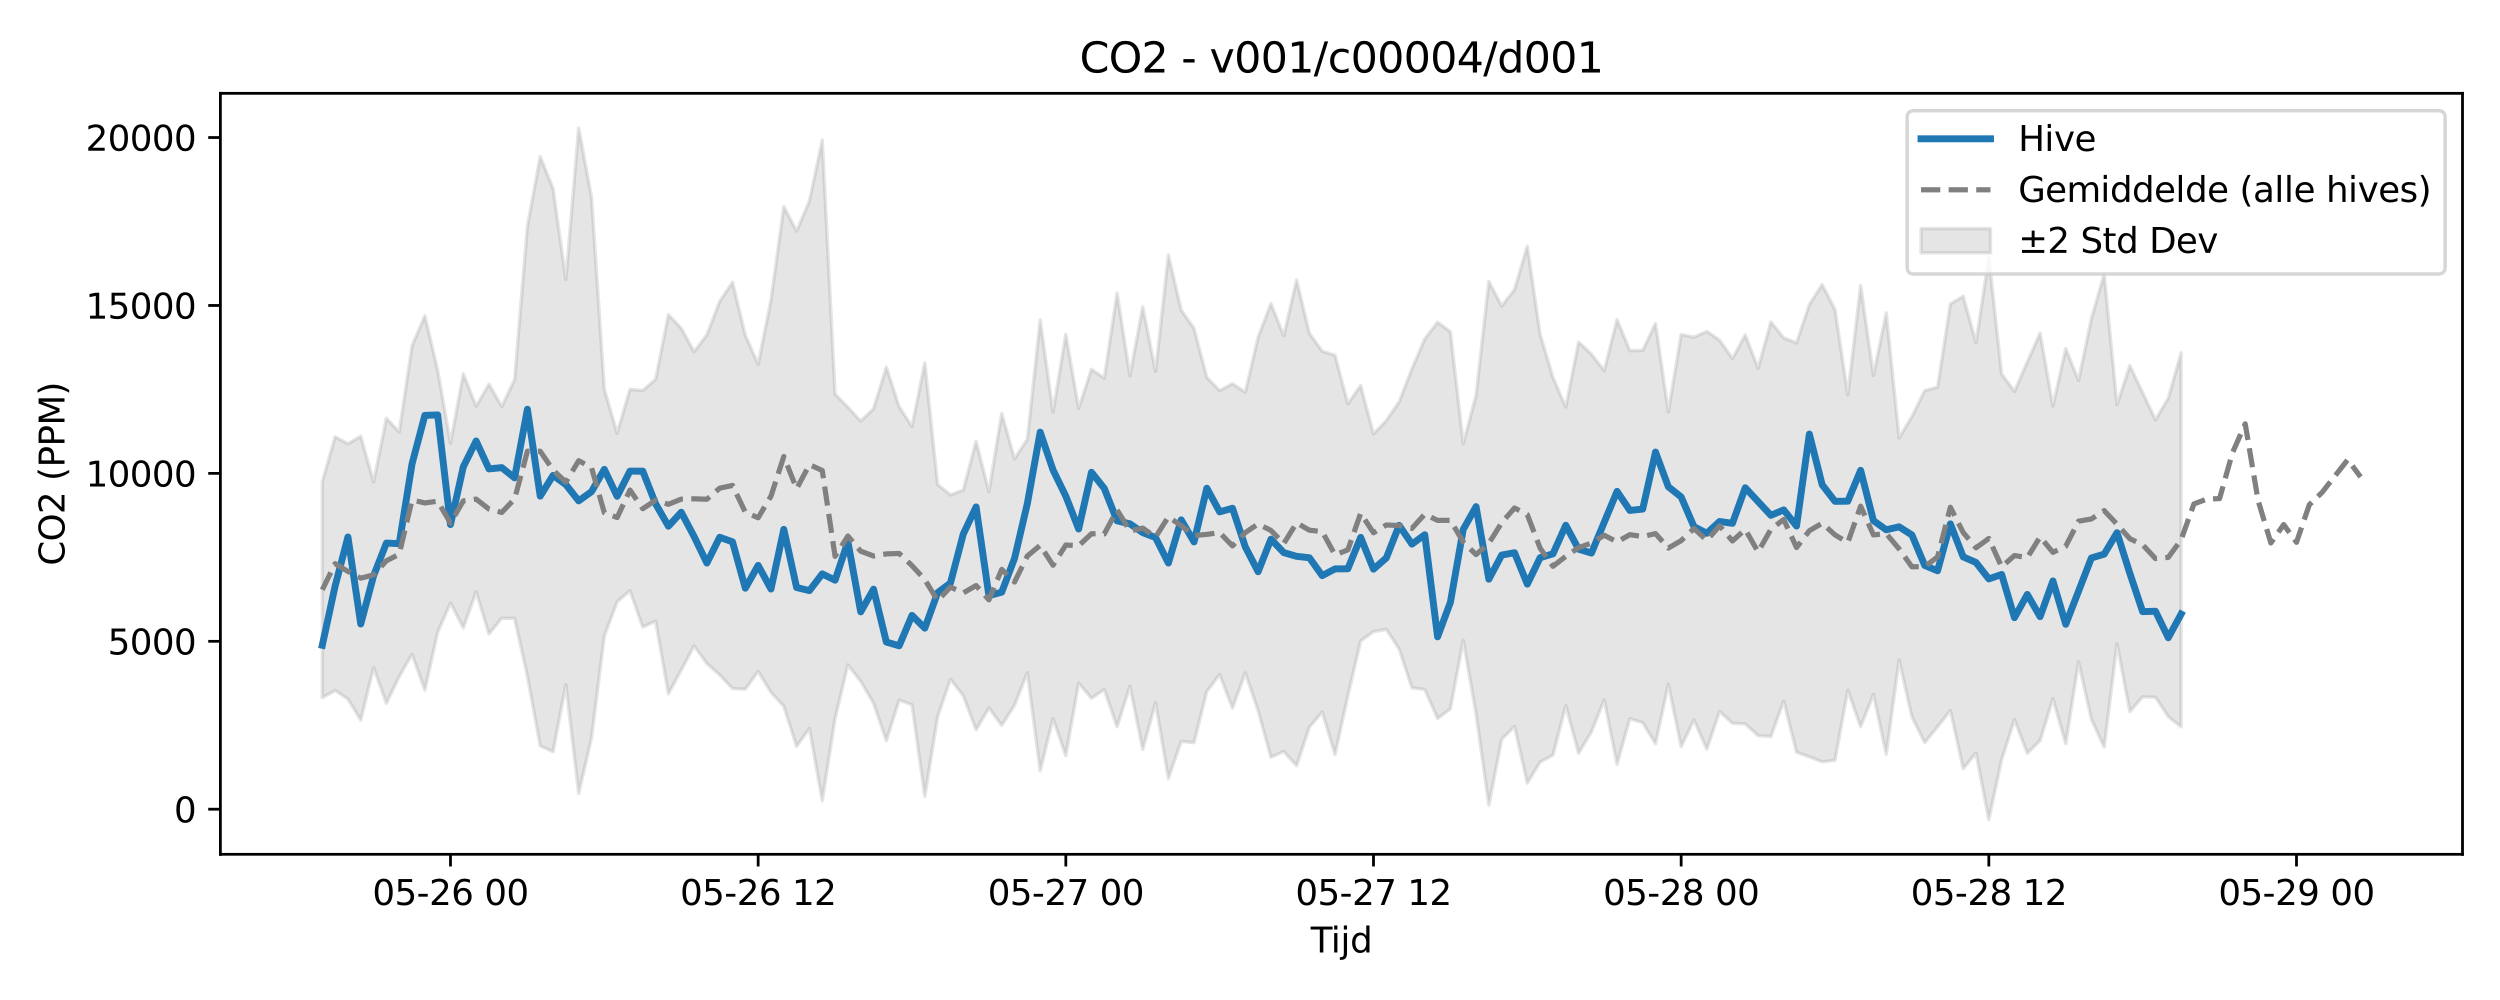 <?xml version="1.0" encoding="utf-8" standalone="no"?>
<!DOCTYPE svg PUBLIC "-//W3C//DTD SVG 1.1//EN"
  "http://www.w3.org/Graphics/SVG/1.1/DTD/svg11.dtd">
<svg xmlns:xlink="http://www.w3.org/1999/xlink" width="720pt" height="288pt" viewBox="0 0 720 288" xmlns="http://www.w3.org/2000/svg" version="1.1">
 <defs>
  <style type="text/css">*{stroke-linejoin: round; stroke-linecap: butt}</style>
 </defs>
 <g id="figure_1">
  <g id="patch_1">
   <path d="M 0 288 
L 720 288 
L 720 0 
L 0 0 
z
" style="fill: #ffffff"/>
  </g>
  <g id="axes_1">
   <g id="patch_2">
    <path d="M 63.47 246.04 
L 709.2 246.04 
L 709.2 26.88 
L 63.47 26.88 
z
" style="fill: #ffffff"/>
   </g>
   <g id="FillBetweenPolyCollection_1">
    <defs>
     <path id="m840d32c6dc" d="M 92.821 -149.228 
L 92.821 -87.061 
L 96.513 -89.132 
L 100.205 -86.678 
L 103.897 -80.623 
L 107.589 -95.697 
L 111.281 -85.437 
L 114.973 -93.146 
L 118.665 -99.552 
L 122.357 -89.268 
L 126.049 -105.876 
L 129.741 -114.335 
L 133.433 -107.166 
L 137.125 -117.535 
L 140.817 -105.415 
L 144.509 -109.954 
L 148.201 -109.91 
L 151.893 -93.254 
L 155.585 -73.181 
L 159.277 -71.507 
L 162.969 -90.799 
L 166.661 -59.482 
L 170.353 -75.427 
L 174.045 -104.79 
L 177.737 -114.646 
L 181.429 -117.869 
L 185.121 -107.414 
L 188.813 -109.112 
L 192.505 -88.166 
L 196.197 -95.014 
L 199.889 -101.985 
L 203.581 -96.903 
L 207.273 -93.623 
L 210.965 -89.689 
L 214.657 -89.503 
L 218.349 -94.65 
L 222.041 -88.611 
L 225.733 -84.577 
L 229.425 -73.042 
L 233.117 -78.218 
L 236.809 -57.363 
L 240.501 -81.04 
L 244.193 -96.517 
L 247.885 -91.775 
L 251.577 -85.471 
L 255.269 -74.698 
L 258.961 -86.355 
L 262.653 -85.039 
L 266.345 -58.658 
L 270.037 -81.569 
L 273.729 -92.392 
L 277.421 -87.63 
L 281.113 -77.815 
L 284.805 -84.114 
L 288.497 -79.091 
L 292.189 -84.904 
L 295.881 -94.272 
L 299.573 -66.017 
L 303.265 -81.052 
L 306.957 -70.395 
L 310.649 -91.265 
L 314.341 -86.903 
L 318.033 -89.388 
L 321.725 -78.684 
L 325.417 -90.401 
L 329.109 -72.165 
L 332.801 -85.577 
L 336.493 -63.788 
L 340.185 -74.486 
L 343.877 -74.114 
L 347.569 -88.873 
L 351.261 -93.722 
L 354.953 -84.052 
L 358.645 -94.215 
L 362.337 -83.308 
L 366.029 -69.922 
L 369.721 -71.576 
L 373.413 -67.462 
L 377.105 -78.578 
L 380.797 -82.944 
L 384.489 -70.686 
L 388.181 -87.567 
L 391.873 -103.394 
L 395.565 -106.071 
L 399.257 -106.723 
L 402.949 -101.06 
L 406.641 -89.898 
L 410.333 -89.429 
L 414.025 -81.054 
L 417.717 -83.846 
L 421.409 -103.595 
L 425.101 -82.414 
L 428.793 -56.112 
L 432.485 -75.068 
L 436.177 -78.784 
L 439.869 -62.445 
L 443.561 -68.547 
L 447.253 -70.52 
L 450.945 -84.759 
L 454.637 -71.058 
L 458.329 -77.21 
L 462.021 -86.413 
L 465.713 -67.905 
L 469.405 -81.026 
L 473.097 -79.85 
L 476.789 -73.797 
L 480.481 -90.95 
L 484.173 -72.927 
L 487.865 -80.669 
L 491.557 -72.206 
L 495.249 -83.093 
L 498.941 -79.689 
L 502.633 -79.516 
L 506.325 -76.147 
L 510.017 -75.87 
L 513.709 -86.091 
L 517.401 -71.365 
L 521.093 -70.033 
L 524.785 -68.588 
L 528.477 -69.035 
L 532.169 -89.233 
L 535.861 -78.695 
L 539.553 -88.007 
L 543.245 -70.768 
L 546.937 -97.928 
L 550.629 -81.532 
L 554.321 -74.113 
L 558.013 -78.689 
L 561.705 -83.372 
L 565.397 -66.629 
L 569.089 -71.105 
L 572.781 -51.922 
L 576.473 -69.178 
L 580.165 -80.755 
L 583.857 -71.043 
L 587.549 -74.728 
L 591.241 -86.763 
L 594.933 -73.819 
L 598.625 -97.376 
L 602.317 -80.833 
L 606.009 -72.825 
L 609.701 -102.572 
L 613.393 -83.024 
L 617.085 -87.306 
L 620.777 -87.185 
L 624.469 -81.605 
L 628.161 -78.661 
L 628.161 -186.404 
L 628.161 -186.404 
L 624.469 -173.356 
L 620.777 -167.07 
L 617.085 -174.902 
L 613.393 -182.678 
L 609.701 -171.449 
L 606.009 -209.068 
L 602.317 -196.231 
L 598.625 -178.43 
L 594.933 -187.585 
L 591.241 -171.073 
L 587.549 -192.021 
L 583.857 -183.759 
L 580.165 -175.254 
L 576.473 -180.319 
L 572.781 -213.921 
L 569.089 -189.342 
L 565.397 -202.662 
L 561.705 -200.441 
L 558.013 -176.487 
L 554.321 -175.528 
L 550.629 -168.003 
L 546.937 -161.909 
L 543.245 -197.888 
L 539.553 -179.874 
L 535.861 -205.753 
L 532.169 -174.257 
L 528.477 -198.869 
L 524.785 -206.021 
L 521.093 -200.277 
L 517.401 -189.239 
L 513.709 -190.709 
L 510.017 -195.27 
L 506.325 -181.947 
L 502.633 -191.552 
L 498.941 -184.726 
L 495.249 -190.025 
L 491.557 -192.544 
L 487.865 -190.907 
L 484.173 -191.662 
L 480.481 -169.369 
L 476.789 -194.845 
L 473.097 -187.084 
L 469.405 -187.012 
L 465.713 -195.957 
L 462.021 -181.285 
L 458.329 -185.998 
L 454.637 -189.484 
L 450.945 -170.769 
L 447.253 -179.3 
L 443.561 -191.698 
L 439.869 -217.12 
L 436.177 -204.613 
L 432.485 -199.831 
L 428.793 -206.962 
L 425.101 -174.145 
L 421.409 -160.218 
L 417.717 -192.468 
L 414.025 -195.192 
L 410.333 -190.409 
L 406.641 -181.776 
L 402.949 -172.232 
L 399.257 -166.899 
L 395.565 -163.049 
L 391.873 -176.948 
L 388.181 -171.708 
L 384.489 -185.694 
L 380.797 -186.833 
L 377.105 -192.038 
L 373.413 -207.367 
L 369.721 -191.314 
L 366.029 -200.553 
L 362.337 -190.881 
L 358.645 -175.036 
L 354.953 -177.507 
L 351.261 -175.509 
L 347.569 -179.313 
L 343.877 -193.413 
L 340.185 -198.719 
L 336.493 -214.548 
L 332.801 -181.053 
L 329.109 -199.636 
L 325.417 -179.752 
L 321.725 -203.583 
L 318.033 -179.064 
L 314.341 -181.664 
L 310.649 -170.367 
L 306.957 -191.697 
L 303.265 -169.371 
L 299.573 -195.857 
L 295.881 -161.489 
L 292.189 -155.855 
L 288.497 -168.946 
L 284.805 -146.375 
L 281.113 -160.915 
L 277.421 -146.858 
L 273.729 -145.464 
L 270.037 -148.464 
L 266.345 -183.499 
L 262.653 -165.171 
L 258.961 -170.847 
L 255.269 -182.26 
L 251.577 -170.281 
L 247.885 -166.732 
L 244.193 -170.728 
L 240.501 -174.5 
L 236.809 -247.636 
L 233.117 -230.146 
L 229.425 -221.448 
L 225.733 -228.478 
L 222.041 -201.613 
L 218.349 -183.126 
L 214.657 -191.419 
L 210.965 -206.715 
L 207.273 -201.19 
L 203.581 -191.534 
L 199.889 -186.702 
L 196.197 -193.471 
L 192.505 -197.369 
L 188.813 -178.747 
L 185.121 -175.564 
L 181.429 -175.869 
L 177.737 -163.254 
L 174.045 -175.876 
L 170.353 -231.23 
L 166.661 -251.158 
L 162.969 -207.51 
L 159.277 -233.714 
L 155.585 -242.898 
L 151.893 -222.857 
L 148.201 -178.679 
L 144.509 -170.887 
L 140.817 -177.373 
L 137.125 -170.983 
L 133.433 -180.332 
L 129.741 -160.372 
L 126.049 -181.405 
L 122.357 -197.048 
L 118.665 -188.409 
L 114.973 -163.585 
L 111.281 -167.557 
L 107.589 -149.203 
L 103.897 -162.364 
L 100.205 -160.204 
L 96.513 -162.19 
L 92.821 -149.228 
z
" style="stroke: #808080; stroke-opacity: 0.2"/>
    </defs>
    <g clip-path="url(#pcea698696b)">
     <use xlink:href="#m840d32c6dc" x="0" y="288" style="fill: #808080; fill-opacity: 0.2; stroke: #808080; stroke-opacity: 0.2"/>
    </g>
   </g>
   <g id="matplotlib.axis_1">
    <g id="xtick_1">
     <g id="line2d_1">
      <defs>
       <path id="mc7ba210141" d="M 0 0 
L 0 3.5 
" style="stroke: #000000; stroke-width: 0.8"/>
      </defs>
      <g>
       <use xlink:href="#mc7ba210141" x="129.741" y="246.04" style="stroke: #000000; stroke-width: 0.8"/>
      </g>
     </g>
     <g id="text_1">
      <!-- 05-26 00 -->
      <g transform="translate(107.261 260.638) scale(0.1 -0.1)">
       <defs>
        <path id="DejaVuSans-30" d="M 2034 4250 
Q 1547 4250 1301 3770 
Q 1056 3291 1056 2328 
Q 1056 1369 1301 889 
Q 1547 409 2034 409 
Q 2525 409 2770 889 
Q 3016 1369 3016 2328 
Q 3016 3291 2770 3770 
Q 2525 4250 2034 4250 
z
M 2034 4750 
Q 2819 4750 3233 4129 
Q 3647 3509 3647 2328 
Q 3647 1150 3233 529 
Q 2819 -91 2034 -91 
Q 1250 -91 836 529 
Q 422 1150 422 2328 
Q 422 3509 836 4129 
Q 1250 4750 2034 4750 
z
" transform="scale(0.016)"/>
        <path id="DejaVuSans-35" d="M 691 4666 
L 3169 4666 
L 3169 4134 
L 1269 4134 
L 1269 2991 
Q 1406 3038 1543 3061 
Q 1681 3084 1819 3084 
Q 2600 3084 3056 2656 
Q 3513 2228 3513 1497 
Q 3513 744 3044 326 
Q 2575 -91 1722 -91 
Q 1428 -91 1123 -41 
Q 819 9 494 109 
L 494 744 
Q 775 591 1075 516 
Q 1375 441 1709 441 
Q 2250 441 2565 725 
Q 2881 1009 2881 1497 
Q 2881 1984 2565 2268 
Q 2250 2553 1709 2553 
Q 1456 2553 1204 2497 
Q 953 2441 691 2322 
L 691 4666 
z
" transform="scale(0.016)"/>
        <path id="DejaVuSans-2d" d="M 313 2009 
L 1997 2009 
L 1997 1497 
L 313 1497 
L 313 2009 
z
" transform="scale(0.016)"/>
        <path id="DejaVuSans-32" d="M 1228 531 
L 3431 531 
L 3431 0 
L 469 0 
L 469 531 
Q 828 903 1448 1529 
Q 2069 2156 2228 2338 
Q 2531 2678 2651 2914 
Q 2772 3150 2772 3378 
Q 2772 3750 2511 3984 
Q 2250 4219 1831 4219 
Q 1534 4219 1204 4116 
Q 875 4013 500 3803 
L 500 4441 
Q 881 4594 1212 4672 
Q 1544 4750 1819 4750 
Q 2544 4750 2975 4387 
Q 3406 4025 3406 3419 
Q 3406 3131 3298 2873 
Q 3191 2616 2906 2266 
Q 2828 2175 2409 1742 
Q 1991 1309 1228 531 
z
" transform="scale(0.016)"/>
        <path id="DejaVuSans-36" d="M 2113 2584 
Q 1688 2584 1439 2293 
Q 1191 2003 1191 1497 
Q 1191 994 1439 701 
Q 1688 409 2113 409 
Q 2538 409 2786 701 
Q 3034 994 3034 1497 
Q 3034 2003 2786 2293 
Q 2538 2584 2113 2584 
z
M 3366 4563 
L 3366 3988 
Q 3128 4100 2886 4159 
Q 2644 4219 2406 4219 
Q 1781 4219 1451 3797 
Q 1122 3375 1075 2522 
Q 1259 2794 1537 2939 
Q 1816 3084 2150 3084 
Q 2853 3084 3261 2657 
Q 3669 2231 3669 1497 
Q 3669 778 3244 343 
Q 2819 -91 2113 -91 
Q 1303 -91 875 529 
Q 447 1150 447 2328 
Q 447 3434 972 4092 
Q 1497 4750 2381 4750 
Q 2619 4750 2861 4703 
Q 3103 4656 3366 4563 
z
" transform="scale(0.016)"/>
        <path id="DejaVuSans-20" transform="scale(0.016)"/>
       </defs>
       <use xlink:href="#DejaVuSans-30"/>
       <use xlink:href="#DejaVuSans-35" transform="translate(63.623 0)"/>
       <use xlink:href="#DejaVuSans-2d" transform="translate(127.246 0)"/>
       <use xlink:href="#DejaVuSans-32" transform="translate(163.33 0)"/>
       <use xlink:href="#DejaVuSans-36" transform="translate(226.953 0)"/>
       <use xlink:href="#DejaVuSans-20" transform="translate(290.576 0)"/>
       <use xlink:href="#DejaVuSans-30" transform="translate(322.363 0)"/>
       <use xlink:href="#DejaVuSans-30" transform="translate(385.986 0)"/>
      </g>
     </g>
    </g>
    <g id="xtick_2">
     <g id="line2d_2">
      <g>
       <use xlink:href="#mc7ba210141" x="218.349" y="246.04" style="stroke: #000000; stroke-width: 0.8"/>
      </g>
     </g>
     <g id="text_2">
      <!-- 05-26 12 -->
      <g transform="translate(195.869 260.638) scale(0.1 -0.1)">
       <defs>
        <path id="DejaVuSans-31" d="M 794 531 
L 1825 531 
L 1825 4091 
L 703 3866 
L 703 4441 
L 1819 4666 
L 2450 4666 
L 2450 531 
L 3481 531 
L 3481 0 
L 794 0 
L 794 531 
z
" transform="scale(0.016)"/>
       </defs>
       <use xlink:href="#DejaVuSans-30"/>
       <use xlink:href="#DejaVuSans-35" transform="translate(63.623 0)"/>
       <use xlink:href="#DejaVuSans-2d" transform="translate(127.246 0)"/>
       <use xlink:href="#DejaVuSans-32" transform="translate(163.33 0)"/>
       <use xlink:href="#DejaVuSans-36" transform="translate(226.953 0)"/>
       <use xlink:href="#DejaVuSans-20" transform="translate(290.576 0)"/>
       <use xlink:href="#DejaVuSans-31" transform="translate(322.363 0)"/>
       <use xlink:href="#DejaVuSans-32" transform="translate(385.986 0)"/>
      </g>
     </g>
    </g>
    <g id="xtick_3">
     <g id="line2d_3">
      <g>
       <use xlink:href="#mc7ba210141" x="306.957" y="246.04" style="stroke: #000000; stroke-width: 0.8"/>
      </g>
     </g>
     <g id="text_3">
      <!-- 05-27 00 -->
      <g transform="translate(284.477 260.638) scale(0.1 -0.1)">
       <defs>
        <path id="DejaVuSans-37" d="M 525 4666 
L 3525 4666 
L 3525 4397 
L 1831 0 
L 1172 0 
L 2766 4134 
L 525 4134 
L 525 4666 
z
" transform="scale(0.016)"/>
       </defs>
       <use xlink:href="#DejaVuSans-30"/>
       <use xlink:href="#DejaVuSans-35" transform="translate(63.623 0)"/>
       <use xlink:href="#DejaVuSans-2d" transform="translate(127.246 0)"/>
       <use xlink:href="#DejaVuSans-32" transform="translate(163.33 0)"/>
       <use xlink:href="#DejaVuSans-37" transform="translate(226.953 0)"/>
       <use xlink:href="#DejaVuSans-20" transform="translate(290.576 0)"/>
       <use xlink:href="#DejaVuSans-30" transform="translate(322.363 0)"/>
       <use xlink:href="#DejaVuSans-30" transform="translate(385.986 0)"/>
      </g>
     </g>
    </g>
    <g id="xtick_4">
     <g id="line2d_4">
      <g>
       <use xlink:href="#mc7ba210141" x="395.565" y="246.04" style="stroke: #000000; stroke-width: 0.8"/>
      </g>
     </g>
     <g id="text_4">
      <!-- 05-27 12 -->
      <g transform="translate(373.085 260.638) scale(0.1 -0.1)">
       <use xlink:href="#DejaVuSans-30"/>
       <use xlink:href="#DejaVuSans-35" transform="translate(63.623 0)"/>
       <use xlink:href="#DejaVuSans-2d" transform="translate(127.246 0)"/>
       <use xlink:href="#DejaVuSans-32" transform="translate(163.33 0)"/>
       <use xlink:href="#DejaVuSans-37" transform="translate(226.953 0)"/>
       <use xlink:href="#DejaVuSans-20" transform="translate(290.576 0)"/>
       <use xlink:href="#DejaVuSans-31" transform="translate(322.363 0)"/>
       <use xlink:href="#DejaVuSans-32" transform="translate(385.986 0)"/>
      </g>
     </g>
    </g>
    <g id="xtick_5">
     <g id="line2d_5">
      <g>
       <use xlink:href="#mc7ba210141" x="484.173" y="246.04" style="stroke: #000000; stroke-width: 0.8"/>
      </g>
     </g>
     <g id="text_5">
      <!-- 05-28 00 -->
      <g transform="translate(461.692 260.638) scale(0.1 -0.1)">
       <defs>
        <path id="DejaVuSans-38" d="M 2034 2216 
Q 1584 2216 1326 1975 
Q 1069 1734 1069 1313 
Q 1069 891 1326 650 
Q 1584 409 2034 409 
Q 2484 409 2743 651 
Q 3003 894 3003 1313 
Q 3003 1734 2745 1975 
Q 2488 2216 2034 2216 
z
M 1403 2484 
Q 997 2584 770 2862 
Q 544 3141 544 3541 
Q 544 4100 942 4425 
Q 1341 4750 2034 4750 
Q 2731 4750 3128 4425 
Q 3525 4100 3525 3541 
Q 3525 3141 3298 2862 
Q 3072 2584 2669 2484 
Q 3125 2378 3379 2068 
Q 3634 1759 3634 1313 
Q 3634 634 3220 271 
Q 2806 -91 2034 -91 
Q 1263 -91 848 271 
Q 434 634 434 1313 
Q 434 1759 690 2068 
Q 947 2378 1403 2484 
z
M 1172 3481 
Q 1172 3119 1398 2916 
Q 1625 2713 2034 2713 
Q 2441 2713 2670 2916 
Q 2900 3119 2900 3481 
Q 2900 3844 2670 4047 
Q 2441 4250 2034 4250 
Q 1625 4250 1398 4047 
Q 1172 3844 1172 3481 
z
" transform="scale(0.016)"/>
       </defs>
       <use xlink:href="#DejaVuSans-30"/>
       <use xlink:href="#DejaVuSans-35" transform="translate(63.623 0)"/>
       <use xlink:href="#DejaVuSans-2d" transform="translate(127.246 0)"/>
       <use xlink:href="#DejaVuSans-32" transform="translate(163.33 0)"/>
       <use xlink:href="#DejaVuSans-38" transform="translate(226.953 0)"/>
       <use xlink:href="#DejaVuSans-20" transform="translate(290.576 0)"/>
       <use xlink:href="#DejaVuSans-30" transform="translate(322.363 0)"/>
       <use xlink:href="#DejaVuSans-30" transform="translate(385.986 0)"/>
      </g>
     </g>
    </g>
    <g id="xtick_6">
     <g id="line2d_6">
      <g>
       <use xlink:href="#mc7ba210141" x="572.781" y="246.04" style="stroke: #000000; stroke-width: 0.8"/>
      </g>
     </g>
     <g id="text_6">
      <!-- 05-28 12 -->
      <g transform="translate(550.3 260.638) scale(0.1 -0.1)">
       <use xlink:href="#DejaVuSans-30"/>
       <use xlink:href="#DejaVuSans-35" transform="translate(63.623 0)"/>
       <use xlink:href="#DejaVuSans-2d" transform="translate(127.246 0)"/>
       <use xlink:href="#DejaVuSans-32" transform="translate(163.33 0)"/>
       <use xlink:href="#DejaVuSans-38" transform="translate(226.953 0)"/>
       <use xlink:href="#DejaVuSans-20" transform="translate(290.576 0)"/>
       <use xlink:href="#DejaVuSans-31" transform="translate(322.363 0)"/>
       <use xlink:href="#DejaVuSans-32" transform="translate(385.986 0)"/>
      </g>
     </g>
    </g>
    <g id="xtick_7">
     <g id="line2d_7">
      <g>
       <use xlink:href="#mc7ba210141" x="661.389" y="246.04" style="stroke: #000000; stroke-width: 0.8"/>
      </g>
     </g>
     <g id="text_7">
      <!-- 05-29 00 -->
      <g transform="translate(638.908 260.638) scale(0.1 -0.1)">
       <defs>
        <path id="DejaVuSans-39" d="M 703 97 
L 703 672 
Q 941 559 1184 500 
Q 1428 441 1663 441 
Q 2288 441 2617 861 
Q 2947 1281 2994 2138 
Q 2813 1869 2534 1725 
Q 2256 1581 1919 1581 
Q 1219 1581 811 2004 
Q 403 2428 403 3163 
Q 403 3881 828 4315 
Q 1253 4750 1959 4750 
Q 2769 4750 3195 4129 
Q 3622 3509 3622 2328 
Q 3622 1225 3098 567 
Q 2575 -91 1691 -91 
Q 1453 -91 1209 -44 
Q 966 3 703 97 
z
M 1959 2075 
Q 2384 2075 2632 2365 
Q 2881 2656 2881 3163 
Q 2881 3666 2632 3958 
Q 2384 4250 1959 4250 
Q 1534 4250 1286 3958 
Q 1038 3666 1038 3163 
Q 1038 2656 1286 2365 
Q 1534 2075 1959 2075 
z
" transform="scale(0.016)"/>
       </defs>
       <use xlink:href="#DejaVuSans-30"/>
       <use xlink:href="#DejaVuSans-35" transform="translate(63.623 0)"/>
       <use xlink:href="#DejaVuSans-2d" transform="translate(127.246 0)"/>
       <use xlink:href="#DejaVuSans-32" transform="translate(163.33 0)"/>
       <use xlink:href="#DejaVuSans-39" transform="translate(226.953 0)"/>
       <use xlink:href="#DejaVuSans-20" transform="translate(290.576 0)"/>
       <use xlink:href="#DejaVuSans-30" transform="translate(322.363 0)"/>
       <use xlink:href="#DejaVuSans-30" transform="translate(385.986 0)"/>
      </g>
     </g>
    </g>
    <g id="text_8">
     <!-- Tijd -->
     <g transform="translate(377.485 274.317) scale(0.1 -0.1)">
      <defs>
       <path id="DejaVuSans-54" d="M -19 4666 
L 3928 4666 
L 3928 4134 
L 2272 4134 
L 2272 0 
L 1638 0 
L 1638 4134 
L -19 4134 
L -19 4666 
z
" transform="scale(0.016)"/>
       <path id="DejaVuSans-69" d="M 603 3500 
L 1178 3500 
L 1178 0 
L 603 0 
L 603 3500 
z
M 603 4863 
L 1178 4863 
L 1178 4134 
L 603 4134 
L 603 4863 
z
" transform="scale(0.016)"/>
       <path id="DejaVuSans-6a" d="M 603 3500 
L 1178 3500 
L 1178 -63 
Q 1178 -731 923 -1031 
Q 669 -1331 103 -1331 
L -116 -1331 
L -116 -844 
L 38 -844 
Q 366 -844 484 -692 
Q 603 -541 603 -63 
L 603 3500 
z
M 603 4863 
L 1178 4863 
L 1178 4134 
L 603 4134 
L 603 4863 
z
" transform="scale(0.016)"/>
       <path id="DejaVuSans-64" d="M 2906 2969 
L 2906 4863 
L 3481 4863 
L 3481 0 
L 2906 0 
L 2906 525 
Q 2725 213 2448 61 
Q 2172 -91 1784 -91 
Q 1150 -91 751 415 
Q 353 922 353 1747 
Q 353 2572 751 3078 
Q 1150 3584 1784 3584 
Q 2172 3584 2448 3432 
Q 2725 3281 2906 2969 
z
M 947 1747 
Q 947 1113 1208 752 
Q 1469 391 1925 391 
Q 2381 391 2643 752 
Q 2906 1113 2906 1747 
Q 2906 2381 2643 2742 
Q 2381 3103 1925 3103 
Q 1469 3103 1208 2742 
Q 947 2381 947 1747 
z
" transform="scale(0.016)"/>
      </defs>
      <use xlink:href="#DejaVuSans-54"/>
      <use xlink:href="#DejaVuSans-69" transform="translate(57.959 0)"/>
      <use xlink:href="#DejaVuSans-6a" transform="translate(85.742 0)"/>
      <use xlink:href="#DejaVuSans-64" transform="translate(113.525 0)"/>
     </g>
    </g>
   </g>
   <g id="matplotlib.axis_2">
    <g id="ytick_1">
     <g id="line2d_8">
      <defs>
       <path id="mf902fde4ba" d="M 0 0 
L -3.5 0 
" style="stroke: #000000; stroke-width: 0.8"/>
      </defs>
      <g>
       <use xlink:href="#mf902fde4ba" x="63.47" y="233.054" style="stroke: #000000; stroke-width: 0.8"/>
      </g>
     </g>
     <g id="text_9">
      <!-- 0 -->
      <g transform="translate(50.108 236.853) scale(0.1 -0.1)">
       <use xlink:href="#DejaVuSans-30"/>
      </g>
     </g>
    </g>
    <g id="ytick_2">
     <g id="line2d_9">
      <g>
       <use xlink:href="#mf902fde4ba" x="63.47" y="184.692" style="stroke: #000000; stroke-width: 0.8"/>
      </g>
     </g>
     <g id="text_10">
      <!-- 5000 -->
      <g transform="translate(31.02 188.491) scale(0.1 -0.1)">
       <use xlink:href="#DejaVuSans-35"/>
       <use xlink:href="#DejaVuSans-30" transform="translate(63.623 0)"/>
       <use xlink:href="#DejaVuSans-30" transform="translate(127.246 0)"/>
       <use xlink:href="#DejaVuSans-30" transform="translate(190.869 0)"/>
      </g>
     </g>
    </g>
    <g id="ytick_3">
     <g id="line2d_10">
      <g>
       <use xlink:href="#mf902fde4ba" x="63.47" y="136.33" style="stroke: #000000; stroke-width: 0.8"/>
      </g>
     </g>
     <g id="text_11">
      <!-- 10000 -->
      <g transform="translate(24.657 140.129) scale(0.1 -0.1)">
       <use xlink:href="#DejaVuSans-31"/>
       <use xlink:href="#DejaVuSans-30" transform="translate(63.623 0)"/>
       <use xlink:href="#DejaVuSans-30" transform="translate(127.246 0)"/>
       <use xlink:href="#DejaVuSans-30" transform="translate(190.869 0)"/>
       <use xlink:href="#DejaVuSans-30" transform="translate(254.492 0)"/>
      </g>
     </g>
    </g>
    <g id="ytick_4">
     <g id="line2d_11">
      <g>
       <use xlink:href="#mf902fde4ba" x="63.47" y="87.968" style="stroke: #000000; stroke-width: 0.8"/>
      </g>
     </g>
     <g id="text_12">
      <!-- 15000 -->
      <g transform="translate(24.657 91.767) scale(0.1 -0.1)">
       <use xlink:href="#DejaVuSans-31"/>
       <use xlink:href="#DejaVuSans-35" transform="translate(63.623 0)"/>
       <use xlink:href="#DejaVuSans-30" transform="translate(127.246 0)"/>
       <use xlink:href="#DejaVuSans-30" transform="translate(190.869 0)"/>
       <use xlink:href="#DejaVuSans-30" transform="translate(254.492 0)"/>
      </g>
     </g>
    </g>
    <g id="ytick_5">
     <g id="line2d_12">
      <g>
       <use xlink:href="#mf902fde4ba" x="63.47" y="39.606" style="stroke: #000000; stroke-width: 0.8"/>
      </g>
     </g>
     <g id="text_13">
      <!-- 20000 -->
      <g transform="translate(24.657 43.406) scale(0.1 -0.1)">
       <use xlink:href="#DejaVuSans-32"/>
       <use xlink:href="#DejaVuSans-30" transform="translate(63.623 0)"/>
       <use xlink:href="#DejaVuSans-30" transform="translate(127.246 0)"/>
       <use xlink:href="#DejaVuSans-30" transform="translate(190.869 0)"/>
       <use xlink:href="#DejaVuSans-30" transform="translate(254.492 0)"/>
      </g>
     </g>
    </g>
    <g id="text_14">
     <!-- CO2 (PPM) -->
     <g transform="translate(18.578 162.903) rotate(-90) scale(0.1 -0.1)">
      <defs>
       <path id="DejaVuSans-43" d="M 4122 4306 
L 4122 3641 
Q 3803 3938 3442 4084 
Q 3081 4231 2675 4231 
Q 1875 4231 1450 3742 
Q 1025 3253 1025 2328 
Q 1025 1406 1450 917 
Q 1875 428 2675 428 
Q 3081 428 3442 575 
Q 3803 722 4122 1019 
L 4122 359 
Q 3791 134 3420 21 
Q 3050 -91 2638 -91 
Q 1578 -91 968 557 
Q 359 1206 359 2328 
Q 359 3453 968 4101 
Q 1578 4750 2638 4750 
Q 3056 4750 3426 4639 
Q 3797 4528 4122 4306 
z
" transform="scale(0.016)"/>
       <path id="DejaVuSans-4f" d="M 2522 4238 
Q 1834 4238 1429 3725 
Q 1025 3213 1025 2328 
Q 1025 1447 1429 934 
Q 1834 422 2522 422 
Q 3209 422 3611 934 
Q 4013 1447 4013 2328 
Q 4013 3213 3611 3725 
Q 3209 4238 2522 4238 
z
M 2522 4750 
Q 3503 4750 4090 4092 
Q 4678 3434 4678 2328 
Q 4678 1225 4090 567 
Q 3503 -91 2522 -91 
Q 1538 -91 948 565 
Q 359 1222 359 2328 
Q 359 3434 948 4092 
Q 1538 4750 2522 4750 
z
" transform="scale(0.016)"/>
       <path id="DejaVuSans-28" d="M 1984 4856 
Q 1566 4138 1362 3434 
Q 1159 2731 1159 2009 
Q 1159 1288 1364 580 
Q 1569 -128 1984 -844 
L 1484 -844 
Q 1016 -109 783 600 
Q 550 1309 550 2009 
Q 550 2706 781 3412 
Q 1013 4119 1484 4856 
L 1984 4856 
z
" transform="scale(0.016)"/>
       <path id="DejaVuSans-50" d="M 1259 4147 
L 1259 2394 
L 2053 2394 
Q 2494 2394 2734 2622 
Q 2975 2850 2975 3272 
Q 2975 3691 2734 3919 
Q 2494 4147 2053 4147 
L 1259 4147 
z
M 628 4666 
L 2053 4666 
Q 2838 4666 3239 4311 
Q 3641 3956 3641 3272 
Q 3641 2581 3239 2228 
Q 2838 1875 2053 1875 
L 1259 1875 
L 1259 0 
L 628 0 
L 628 4666 
z
" transform="scale(0.016)"/>
       <path id="DejaVuSans-4d" d="M 628 4666 
L 1569 4666 
L 2759 1491 
L 3956 4666 
L 4897 4666 
L 4897 0 
L 4281 0 
L 4281 4097 
L 3078 897 
L 2444 897 
L 1241 4097 
L 1241 0 
L 628 0 
L 628 4666 
z
" transform="scale(0.016)"/>
       <path id="DejaVuSans-29" d="M 513 4856 
L 1013 4856 
Q 1481 4119 1714 3412 
Q 1947 2706 1947 2009 
Q 1947 1309 1714 600 
Q 1481 -109 1013 -844 
L 513 -844 
Q 928 -128 1133 580 
Q 1338 1288 1338 2009 
Q 1338 2731 1133 3434 
Q 928 4138 513 4856 
z
" transform="scale(0.016)"/>
      </defs>
      <use xlink:href="#DejaVuSans-43"/>
      <use xlink:href="#DejaVuSans-4f" transform="translate(69.824 0)"/>
      <use xlink:href="#DejaVuSans-32" transform="translate(148.535 0)"/>
      <use xlink:href="#DejaVuSans-20" transform="translate(212.158 0)"/>
      <use xlink:href="#DejaVuSans-28" transform="translate(243.945 0)"/>
      <use xlink:href="#DejaVuSans-50" transform="translate(282.959 0)"/>
      <use xlink:href="#DejaVuSans-50" transform="translate(343.262 0)"/>
      <use xlink:href="#DejaVuSans-4d" transform="translate(403.564 0)"/>
      <use xlink:href="#DejaVuSans-29" transform="translate(489.844 0)"/>
     </g>
    </g>
   </g>
   <g id="line2d_13">
    <path d="M 92.821 185.838 
L 96.513 168.794 
L 100.205 154.656 
L 103.897 179.711 
L 107.589 165.831 
L 111.281 156.407 
L 114.973 156.574 
L 118.665 133.596 
L 122.357 119.632 
L 126.049 119.494 
L 129.741 151.064 
L 133.433 134.425 
L 137.125 127.012 
L 140.817 135.044 
L 144.509 134.676 
L 148.201 137.62 
L 151.893 117.866 
L 155.585 142.885 
L 159.277 136.917 
L 162.969 139.567 
L 166.661 144.245 
L 170.353 141.602 
L 174.045 135.179 
L 177.737 142.93 
L 181.429 135.692 
L 185.121 135.698 
L 188.813 145.087 
L 192.505 151.548 
L 196.197 147.531 
L 199.889 154.485 
L 203.581 162.159 
L 207.273 154.737 
L 210.965 156.052 
L 214.657 169.4 
L 218.349 162.829 
L 222.041 169.639 
L 225.733 152.459 
L 229.425 169.207 
L 233.117 170.096 
L 236.809 165.28 
L 240.501 167.092 
L 244.193 156.02 
L 247.885 176.216 
L 251.577 169.687 
L 255.269 184.905 
L 258.961 185.988 
L 262.653 177.238 
L 266.345 180.907 
L 270.037 170.686 
L 273.729 167.917 
L 277.421 153.805 
L 281.113 146.003 
L 284.805 171.554 
L 288.497 170.535 
L 292.189 160.788 
L 295.881 145.019 
L 299.573 124.462 
L 303.265 135.331 
L 306.957 142.92 
L 310.649 152.344 
L 314.341 136.021 
L 318.033 140.667 
L 321.725 150.007 
L 325.417 150.861 
L 329.109 153.395 
L 332.801 154.824 
L 336.493 162.155 
L 340.185 149.723 
L 343.877 156.068 
L 347.569 140.605 
L 351.261 147.415 
L 354.953 146.38 
L 358.645 157.497 
L 362.337 164.651 
L 366.029 155.285 
L 369.721 159.151 
L 373.413 160.221 
L 377.105 160.634 
L 380.797 165.779 
L 384.489 163.845 
L 388.181 163.809 
L 391.873 154.775 
L 395.565 163.922 
L 399.257 160.692 
L 402.949 151.306 
L 406.641 156.7 
L 410.333 154.008 
L 414.025 183.402 
L 417.717 173.453 
L 421.409 152.473 
L 425.101 145.919 
L 428.793 166.811 
L 432.485 159.869 
L 436.177 159.18 
L 439.869 168.23 
L 443.561 160.608 
L 447.253 159.502 
L 450.945 151.274 
L 454.637 158.167 
L 458.329 159.283 
L 465.713 141.518 
L 469.405 147.005 
L 473.097 146.609 
L 476.789 130.198 
L 480.481 140.186 
L 484.173 143.123 
L 487.865 151.683 
L 491.557 153.579 
L 495.249 150.194 
L 498.941 150.716 
L 502.633 140.476 
L 510.017 148.414 
L 513.709 146.85 
L 517.401 151.5 
L 521.093 125.017 
L 524.785 139.619 
L 528.477 144.384 
L 532.169 144.342 
L 535.861 135.463 
L 539.553 149.952 
L 543.245 152.58 
L 546.937 151.722 
L 550.629 154.076 
L 554.321 162.839 
L 558.013 164.385 
L 561.705 150.882 
L 565.397 160.376 
L 569.089 161.997 
L 572.781 166.724 
L 576.473 165.447 
L 580.165 177.889 
L 583.857 171.199 
L 587.549 177.596 
L 591.241 167.317 
L 594.933 179.788 
L 602.317 160.701 
L 606.009 159.586 
L 609.701 153.424 
L 613.393 165.118 
L 617.085 176.155 
L 620.777 176.038 
L 624.469 183.664 
L 628.161 176.857 
L 628.161 176.857 
" clip-path="url(#pcea698696b)" style="fill: none; stroke: #1f77b4; stroke-width: 2; stroke-linecap: square"/>
   </g>
   <g id="line2d_14">
    <path d="M 92.821 169.855 
L 96.513 162.339 
L 100.205 164.559 
L 103.897 166.506 
L 107.589 165.55 
L 111.281 161.503 
L 114.973 159.635 
L 118.665 144.02 
L 122.357 144.842 
L 126.049 144.359 
L 129.741 150.646 
L 133.433 144.251 
L 137.125 143.741 
L 140.817 146.606 
L 144.509 147.58 
L 148.201 143.705 
L 151.893 129.944 
L 155.585 129.96 
L 159.277 135.389 
L 162.969 138.845 
L 166.661 132.68 
L 170.353 134.671 
L 174.045 147.667 
L 177.737 149.05 
L 181.429 141.131 
L 185.121 146.511 
L 188.813 144.071 
L 192.505 145.233 
L 196.197 143.758 
L 199.889 143.656 
L 203.581 143.782 
L 207.273 140.594 
L 210.965 139.798 
L 214.657 147.539 
L 218.349 149.112 
L 222.041 142.888 
L 225.733 131.473 
L 229.425 140.755 
L 233.117 133.818 
L 236.809 135.501 
L 240.501 160.23 
L 244.193 154.377 
L 247.885 158.746 
L 251.577 160.124 
L 255.269 159.521 
L 258.961 159.399 
L 262.653 162.895 
L 266.345 166.921 
L 270.037 172.984 
L 273.729 169.072 
L 277.421 170.756 
L 281.113 168.635 
L 284.805 172.755 
L 288.497 163.981 
L 292.189 167.621 
L 295.881 160.119 
L 299.573 157.063 
L 303.265 162.788 
L 306.957 156.954 
L 310.649 157.184 
L 314.341 153.717 
L 318.033 153.774 
L 321.725 146.867 
L 325.417 152.923 
L 329.109 152.099 
L 332.801 154.685 
L 336.493 148.832 
L 340.185 151.397 
L 343.877 154.236 
L 347.569 153.907 
L 351.261 153.384 
L 354.953 157.22 
L 358.645 153.374 
L 362.337 150.906 
L 366.029 152.762 
L 369.721 156.555 
L 373.413 150.586 
L 377.105 152.692 
L 380.797 153.111 
L 384.489 159.81 
L 388.181 158.362 
L 391.873 147.829 
L 395.565 153.44 
L 399.257 151.189 
L 402.949 151.354 
L 406.641 152.163 
L 410.333 148.081 
L 414.025 149.877 
L 417.717 149.843 
L 421.409 156.093 
L 425.101 159.721 
L 428.793 156.463 
L 432.485 150.55 
L 436.177 146.302 
L 439.869 148.217 
L 443.561 157.878 
L 447.253 163.09 
L 450.945 160.236 
L 454.637 157.729 
L 458.329 156.396 
L 462.021 154.151 
L 465.713 156.069 
L 469.405 153.981 
L 473.097 154.533 
L 476.789 153.679 
L 480.481 157.84 
L 484.173 155.706 
L 487.865 152.212 
L 491.557 155.625 
L 495.249 151.441 
L 498.941 155.793 
L 502.633 152.466 
L 506.325 158.953 
L 510.017 152.43 
L 513.709 149.6 
L 517.401 157.698 
L 521.093 152.845 
L 524.785 150.696 
L 528.477 154.048 
L 532.169 156.255 
L 535.861 145.776 
L 539.553 154.059 
L 543.245 153.672 
L 546.937 158.082 
L 550.629 163.233 
L 554.321 163.18 
L 558.013 160.412 
L 561.705 146.094 
L 565.397 153.354 
L 569.089 157.776 
L 572.781 155.078 
L 576.473 163.252 
L 580.165 159.995 
L 583.857 160.599 
L 587.549 154.625 
L 591.241 159.082 
L 594.933 157.298 
L 598.625 150.097 
L 602.317 149.468 
L 606.009 147.054 
L 609.701 150.99 
L 613.393 155.149 
L 617.085 156.896 
L 620.777 160.872 
L 624.469 160.519 
L 628.161 155.467 
L 631.853 145.129 
L 635.545 143.755 
L 639.237 143.591 
L 642.929 130.462 
L 646.621 122.07 
L 650.313 144.062 
L 654.005 156.375 
L 657.697 151.074 
L 661.389 156.181 
L 665.081 145.38 
L 668.773 141.795 
L 676.157 132.374 
L 679.849 137.355 
L 679.849 137.355 
" clip-path="url(#pcea698696b)" style="fill: none; stroke-dasharray: 5.55,2.4; stroke-dashoffset: 0; stroke: #808080; stroke-width: 1.5"/>
   </g>
   <g id="patch_3">
    <path d="M 63.47 246.04 
L 63.47 26.88 
" style="fill: none; stroke: #000000; stroke-width: 0.8; stroke-linejoin: miter; stroke-linecap: square"/>
   </g>
   <g id="patch_4">
    <path d="M 709.2 246.04 
L 709.2 26.88 
" style="fill: none; stroke: #000000; stroke-width: 0.8; stroke-linejoin: miter; stroke-linecap: square"/>
   </g>
   <g id="patch_5">
    <path d="M 63.47 246.04 
L 709.2 246.04 
" style="fill: none; stroke: #000000; stroke-width: 0.8; stroke-linejoin: miter; stroke-linecap: square"/>
   </g>
   <g id="patch_6">
    <path d="M 63.47 26.88 
L 709.2 26.88 
" style="fill: none; stroke: #000000; stroke-width: 0.8; stroke-linejoin: miter; stroke-linecap: square"/>
   </g>
   <g id="text_15">
    <!-- CO2 - v001/c00004/d001 -->
    <g transform="translate(310.932 20.88) scale(0.12 -0.12)">
     <defs>
      <path id="DejaVuSans-76" d="M 191 3500 
L 800 3500 
L 1894 563 
L 2988 3500 
L 3597 3500 
L 2284 0 
L 1503 0 
L 191 3500 
z
" transform="scale(0.016)"/>
      <path id="DejaVuSans-2f" d="M 1625 4666 
L 2156 4666 
L 531 -594 
L 0 -594 
L 1625 4666 
z
" transform="scale(0.016)"/>
      <path id="DejaVuSans-63" d="M 3122 3366 
L 3122 2828 
Q 2878 2963 2633 3030 
Q 2388 3097 2138 3097 
Q 1578 3097 1268 2742 
Q 959 2388 959 1747 
Q 959 1106 1268 751 
Q 1578 397 2138 397 
Q 2388 397 2633 464 
Q 2878 531 3122 666 
L 3122 134 
Q 2881 22 2623 -34 
Q 2366 -91 2075 -91 
Q 1284 -91 818 406 
Q 353 903 353 1747 
Q 353 2603 823 3093 
Q 1294 3584 2113 3584 
Q 2378 3584 2631 3529 
Q 2884 3475 3122 3366 
z
" transform="scale(0.016)"/>
      <path id="DejaVuSans-34" d="M 2419 4116 
L 825 1625 
L 2419 1625 
L 2419 4116 
z
M 2253 4666 
L 3047 4666 
L 3047 1625 
L 3713 1625 
L 3713 1100 
L 3047 1100 
L 3047 0 
L 2419 0 
L 2419 1100 
L 313 1100 
L 313 1709 
L 2253 4666 
z
" transform="scale(0.016)"/>
     </defs>
     <use xlink:href="#DejaVuSans-43"/>
     <use xlink:href="#DejaVuSans-4f" transform="translate(69.824 0)"/>
     <use xlink:href="#DejaVuSans-32" transform="translate(148.535 0)"/>
     <use xlink:href="#DejaVuSans-20" transform="translate(212.158 0)"/>
     <use xlink:href="#DejaVuSans-2d" transform="translate(243.945 0)"/>
     <use xlink:href="#DejaVuSans-20" transform="translate(280.029 0)"/>
     <use xlink:href="#DejaVuSans-76" transform="translate(311.816 0)"/>
     <use xlink:href="#DejaVuSans-30" transform="translate(370.996 0)"/>
     <use xlink:href="#DejaVuSans-30" transform="translate(434.619 0)"/>
     <use xlink:href="#DejaVuSans-31" transform="translate(498.242 0)"/>
     <use xlink:href="#DejaVuSans-2f" transform="translate(561.865 0)"/>
     <use xlink:href="#DejaVuSans-63" transform="translate(595.557 0)"/>
     <use xlink:href="#DejaVuSans-30" transform="translate(650.537 0)"/>
     <use xlink:href="#DejaVuSans-30" transform="translate(714.16 0)"/>
     <use xlink:href="#DejaVuSans-30" transform="translate(777.783 0)"/>
     <use xlink:href="#DejaVuSans-30" transform="translate(841.406 0)"/>
     <use xlink:href="#DejaVuSans-34" transform="translate(905.029 0)"/>
     <use xlink:href="#DejaVuSans-2f" transform="translate(968.652 0)"/>
     <use xlink:href="#DejaVuSans-64" transform="translate(1002.344 0)"/>
     <use xlink:href="#DejaVuSans-30" transform="translate(1065.82 0)"/>
     <use xlink:href="#DejaVuSans-30" transform="translate(1129.443 0)"/>
     <use xlink:href="#DejaVuSans-31" transform="translate(1193.066 0)"/>
    </g>
   </g>
   <g id="legend_1">
    <g id="patch_7">
     <path d="M 551.256 78.914 
L 702.2 78.914 
Q 704.2 78.914 704.2 76.914 
L 704.2 33.88 
Q 704.2 31.88 702.2 31.88 
L 551.256 31.88 
Q 549.256 31.88 549.256 33.88 
L 549.256 76.914 
Q 549.256 78.914 551.256 78.914 
z
" style="fill: #ffffff; opacity: 0.8; stroke: #cccccc; stroke-linejoin: miter"/>
    </g>
    <g id="line2d_15">
     <path d="M 553.256 39.978 
L 563.256 39.978 
L 573.256 39.978 
" style="fill: none; stroke: #1f77b4; stroke-width: 2; stroke-linecap: square"/>
    </g>
    <g id="text_16">
     <!-- Hive -->
     <g transform="translate(581.256 43.478) scale(0.1 -0.1)">
      <defs>
       <path id="DejaVuSans-48" d="M 628 4666 
L 1259 4666 
L 1259 2753 
L 3553 2753 
L 3553 4666 
L 4184 4666 
L 4184 0 
L 3553 0 
L 3553 2222 
L 1259 2222 
L 1259 0 
L 628 0 
L 628 4666 
z
" transform="scale(0.016)"/>
       <path id="DejaVuSans-65" d="M 3597 1894 
L 3597 1613 
L 953 1613 
Q 991 1019 1311 708 
Q 1631 397 2203 397 
Q 2534 397 2845 478 
Q 3156 559 3463 722 
L 3463 178 
Q 3153 47 2828 -22 
Q 2503 -91 2169 -91 
Q 1331 -91 842 396 
Q 353 884 353 1716 
Q 353 2575 817 3079 
Q 1281 3584 2069 3584 
Q 2775 3584 3186 3129 
Q 3597 2675 3597 1894 
z
M 3022 2063 
Q 3016 2534 2758 2815 
Q 2500 3097 2075 3097 
Q 1594 3097 1305 2825 
Q 1016 2553 972 2059 
L 3022 2063 
z
" transform="scale(0.016)"/>
      </defs>
      <use xlink:href="#DejaVuSans-48"/>
      <use xlink:href="#DejaVuSans-69" transform="translate(75.195 0)"/>
      <use xlink:href="#DejaVuSans-76" transform="translate(102.979 0)"/>
      <use xlink:href="#DejaVuSans-65" transform="translate(162.158 0)"/>
     </g>
    </g>
    <g id="line2d_16">
     <path d="M 553.256 54.657 
L 563.256 54.657 
L 573.256 54.657 
" style="fill: none; stroke-dasharray: 5.55,2.4; stroke-dashoffset: 0; stroke: #808080; stroke-width: 1.5"/>
    </g>
    <g id="text_17">
     <!-- Gemiddelde (alle hives) -->
     <g transform="translate(581.256 58.157) scale(0.1 -0.1)">
      <defs>
       <path id="DejaVuSans-47" d="M 3809 666 
L 3809 1919 
L 2778 1919 
L 2778 2438 
L 4434 2438 
L 4434 434 
Q 4069 175 3628 42 
Q 3188 -91 2688 -91 
Q 1594 -91 976 548 
Q 359 1188 359 2328 
Q 359 3472 976 4111 
Q 1594 4750 2688 4750 
Q 3144 4750 3555 4637 
Q 3966 4525 4313 4306 
L 4313 3634 
Q 3963 3931 3569 4081 
Q 3175 4231 2741 4231 
Q 1884 4231 1454 3753 
Q 1025 3275 1025 2328 
Q 1025 1384 1454 906 
Q 1884 428 2741 428 
Q 3075 428 3337 486 
Q 3600 544 3809 666 
z
" transform="scale(0.016)"/>
       <path id="DejaVuSans-6d" d="M 3328 2828 
Q 3544 3216 3844 3400 
Q 4144 3584 4550 3584 
Q 5097 3584 5394 3201 
Q 5691 2819 5691 2113 
L 5691 0 
L 5113 0 
L 5113 2094 
Q 5113 2597 4934 2840 
Q 4756 3084 4391 3084 
Q 3944 3084 3684 2787 
Q 3425 2491 3425 1978 
L 3425 0 
L 2847 0 
L 2847 2094 
Q 2847 2600 2669 2842 
Q 2491 3084 2119 3084 
Q 1678 3084 1418 2786 
Q 1159 2488 1159 1978 
L 1159 0 
L 581 0 
L 581 3500 
L 1159 3500 
L 1159 2956 
Q 1356 3278 1631 3431 
Q 1906 3584 2284 3584 
Q 2666 3584 2933 3390 
Q 3200 3197 3328 2828 
z
" transform="scale(0.016)"/>
       <path id="DejaVuSans-6c" d="M 603 4863 
L 1178 4863 
L 1178 0 
L 603 0 
L 603 4863 
z
" transform="scale(0.016)"/>
       <path id="DejaVuSans-61" d="M 2194 1759 
Q 1497 1759 1228 1600 
Q 959 1441 959 1056 
Q 959 750 1161 570 
Q 1363 391 1709 391 
Q 2188 391 2477 730 
Q 2766 1069 2766 1631 
L 2766 1759 
L 2194 1759 
z
M 3341 1997 
L 3341 0 
L 2766 0 
L 2766 531 
Q 2569 213 2275 61 
Q 1981 -91 1556 -91 
Q 1019 -91 701 211 
Q 384 513 384 1019 
Q 384 1609 779 1909 
Q 1175 2209 1959 2209 
L 2766 2209 
L 2766 2266 
Q 2766 2663 2505 2880 
Q 2244 3097 1772 3097 
Q 1472 3097 1187 3025 
Q 903 2953 641 2809 
L 641 3341 
Q 956 3463 1253 3523 
Q 1550 3584 1831 3584 
Q 2591 3584 2966 3190 
Q 3341 2797 3341 1997 
z
" transform="scale(0.016)"/>
       <path id="DejaVuSans-68" d="M 3513 2113 
L 3513 0 
L 2938 0 
L 2938 2094 
Q 2938 2591 2744 2837 
Q 2550 3084 2163 3084 
Q 1697 3084 1428 2787 
Q 1159 2491 1159 1978 
L 1159 0 
L 581 0 
L 581 4863 
L 1159 4863 
L 1159 2956 
Q 1366 3272 1645 3428 
Q 1925 3584 2291 3584 
Q 2894 3584 3203 3211 
Q 3513 2838 3513 2113 
z
" transform="scale(0.016)"/>
       <path id="DejaVuSans-73" d="M 2834 3397 
L 2834 2853 
Q 2591 2978 2328 3040 
Q 2066 3103 1784 3103 
Q 1356 3103 1142 2972 
Q 928 2841 928 2578 
Q 928 2378 1081 2264 
Q 1234 2150 1697 2047 
L 1894 2003 
Q 2506 1872 2764 1633 
Q 3022 1394 3022 966 
Q 3022 478 2636 193 
Q 2250 -91 1575 -91 
Q 1294 -91 989 -36 
Q 684 19 347 128 
L 347 722 
Q 666 556 975 473 
Q 1284 391 1588 391 
Q 1994 391 2212 530 
Q 2431 669 2431 922 
Q 2431 1156 2273 1281 
Q 2116 1406 1581 1522 
L 1381 1569 
Q 847 1681 609 1914 
Q 372 2147 372 2553 
Q 372 3047 722 3315 
Q 1072 3584 1716 3584 
Q 2034 3584 2315 3537 
Q 2597 3491 2834 3397 
z
" transform="scale(0.016)"/>
      </defs>
      <use xlink:href="#DejaVuSans-47"/>
      <use xlink:href="#DejaVuSans-65" transform="translate(77.49 0)"/>
      <use xlink:href="#DejaVuSans-6d" transform="translate(139.014 0)"/>
      <use xlink:href="#DejaVuSans-69" transform="translate(236.426 0)"/>
      <use xlink:href="#DejaVuSans-64" transform="translate(264.209 0)"/>
      <use xlink:href="#DejaVuSans-64" transform="translate(327.686 0)"/>
      <use xlink:href="#DejaVuSans-65" transform="translate(391.162 0)"/>
      <use xlink:href="#DejaVuSans-6c" transform="translate(452.686 0)"/>
      <use xlink:href="#DejaVuSans-64" transform="translate(480.469 0)"/>
      <use xlink:href="#DejaVuSans-65" transform="translate(543.945 0)"/>
      <use xlink:href="#DejaVuSans-20" transform="translate(605.469 0)"/>
      <use xlink:href="#DejaVuSans-28" transform="translate(637.256 0)"/>
      <use xlink:href="#DejaVuSans-61" transform="translate(676.27 0)"/>
      <use xlink:href="#DejaVuSans-6c" transform="translate(737.549 0)"/>
      <use xlink:href="#DejaVuSans-6c" transform="translate(765.332 0)"/>
      <use xlink:href="#DejaVuSans-65" transform="translate(793.115 0)"/>
      <use xlink:href="#DejaVuSans-20" transform="translate(854.639 0)"/>
      <use xlink:href="#DejaVuSans-68" transform="translate(886.426 0)"/>
      <use xlink:href="#DejaVuSans-69" transform="translate(949.805 0)"/>
      <use xlink:href="#DejaVuSans-76" transform="translate(977.588 0)"/>
      <use xlink:href="#DejaVuSans-65" transform="translate(1036.768 0)"/>
      <use xlink:href="#DejaVuSans-73" transform="translate(1098.291 0)"/>
      <use xlink:href="#DejaVuSans-29" transform="translate(1150.391 0)"/>
     </g>
    </g>
    <g id="patch_8">
     <path d="M 553.256 72.835 
L 573.256 72.835 
L 573.256 65.835 
L 553.256 65.835 
z
" style="fill: #808080; fill-opacity: 0.2; stroke: #808080; stroke-opacity: 0.2; stroke-linejoin: miter"/>
    </g>
    <g id="text_18">
     <!-- ±2 Std Dev -->
     <g transform="translate(581.256 72.835) scale(0.1 -0.1)">
      <defs>
       <path id="DejaVuSans-b1" d="M 2944 4013 
L 2944 2803 
L 4684 2803 
L 4684 2272 
L 2944 2272 
L 2944 1063 
L 2419 1063 
L 2419 2272 
L 678 2272 
L 678 2803 
L 2419 2803 
L 2419 4013 
L 2944 4013 
z
M 678 531 
L 4684 531 
L 4684 0 
L 678 0 
L 678 531 
z
" transform="scale(0.016)"/>
       <path id="DejaVuSans-53" d="M 3425 4513 
L 3425 3897 
Q 3066 4069 2747 4153 
Q 2428 4238 2131 4238 
Q 1616 4238 1336 4038 
Q 1056 3838 1056 3469 
Q 1056 3159 1242 3001 
Q 1428 2844 1947 2747 
L 2328 2669 
Q 3034 2534 3370 2195 
Q 3706 1856 3706 1288 
Q 3706 609 3251 259 
Q 2797 -91 1919 -91 
Q 1588 -91 1214 -16 
Q 841 59 441 206 
L 441 856 
Q 825 641 1194 531 
Q 1563 422 1919 422 
Q 2459 422 2753 634 
Q 3047 847 3047 1241 
Q 3047 1584 2836 1778 
Q 2625 1972 2144 2069 
L 1759 2144 
Q 1053 2284 737 2584 
Q 422 2884 422 3419 
Q 422 4038 858 4394 
Q 1294 4750 2059 4750 
Q 2388 4750 2728 4690 
Q 3069 4631 3425 4513 
z
" transform="scale(0.016)"/>
       <path id="DejaVuSans-74" d="M 1172 4494 
L 1172 3500 
L 2356 3500 
L 2356 3053 
L 1172 3053 
L 1172 1153 
Q 1172 725 1289 603 
Q 1406 481 1766 481 
L 2356 481 
L 2356 0 
L 1766 0 
Q 1100 0 847 248 
Q 594 497 594 1153 
L 594 3053 
L 172 3053 
L 172 3500 
L 594 3500 
L 594 4494 
L 1172 4494 
z
" transform="scale(0.016)"/>
       <path id="DejaVuSans-44" d="M 1259 4147 
L 1259 519 
L 2022 519 
Q 2988 519 3436 956 
Q 3884 1394 3884 2338 
Q 3884 3275 3436 3711 
Q 2988 4147 2022 4147 
L 1259 4147 
z
M 628 4666 
L 1925 4666 
Q 3281 4666 3915 4102 
Q 4550 3538 4550 2338 
Q 4550 1131 3912 565 
Q 3275 0 1925 0 
L 628 0 
L 628 4666 
z
" transform="scale(0.016)"/>
      </defs>
      <use xlink:href="#DejaVuSans-b1"/>
      <use xlink:href="#DejaVuSans-32" transform="translate(83.789 0)"/>
      <use xlink:href="#DejaVuSans-20" transform="translate(147.412 0)"/>
      <use xlink:href="#DejaVuSans-53" transform="translate(179.199 0)"/>
      <use xlink:href="#DejaVuSans-74" transform="translate(242.676 0)"/>
      <use xlink:href="#DejaVuSans-64" transform="translate(281.885 0)"/>
      <use xlink:href="#DejaVuSans-20" transform="translate(345.361 0)"/>
      <use xlink:href="#DejaVuSans-44" transform="translate(377.148 0)"/>
      <use xlink:href="#DejaVuSans-65" transform="translate(454.15 0)"/>
      <use xlink:href="#DejaVuSans-76" transform="translate(515.674 0)"/>
     </g>
    </g>
   </g>
  </g>
 </g>
 <defs>
  <clipPath id="pcea698696b">
   <rect x="63.47" y="26.88" width="645.73" height="219.16"/>
  </clipPath>
 </defs>
</svg>
